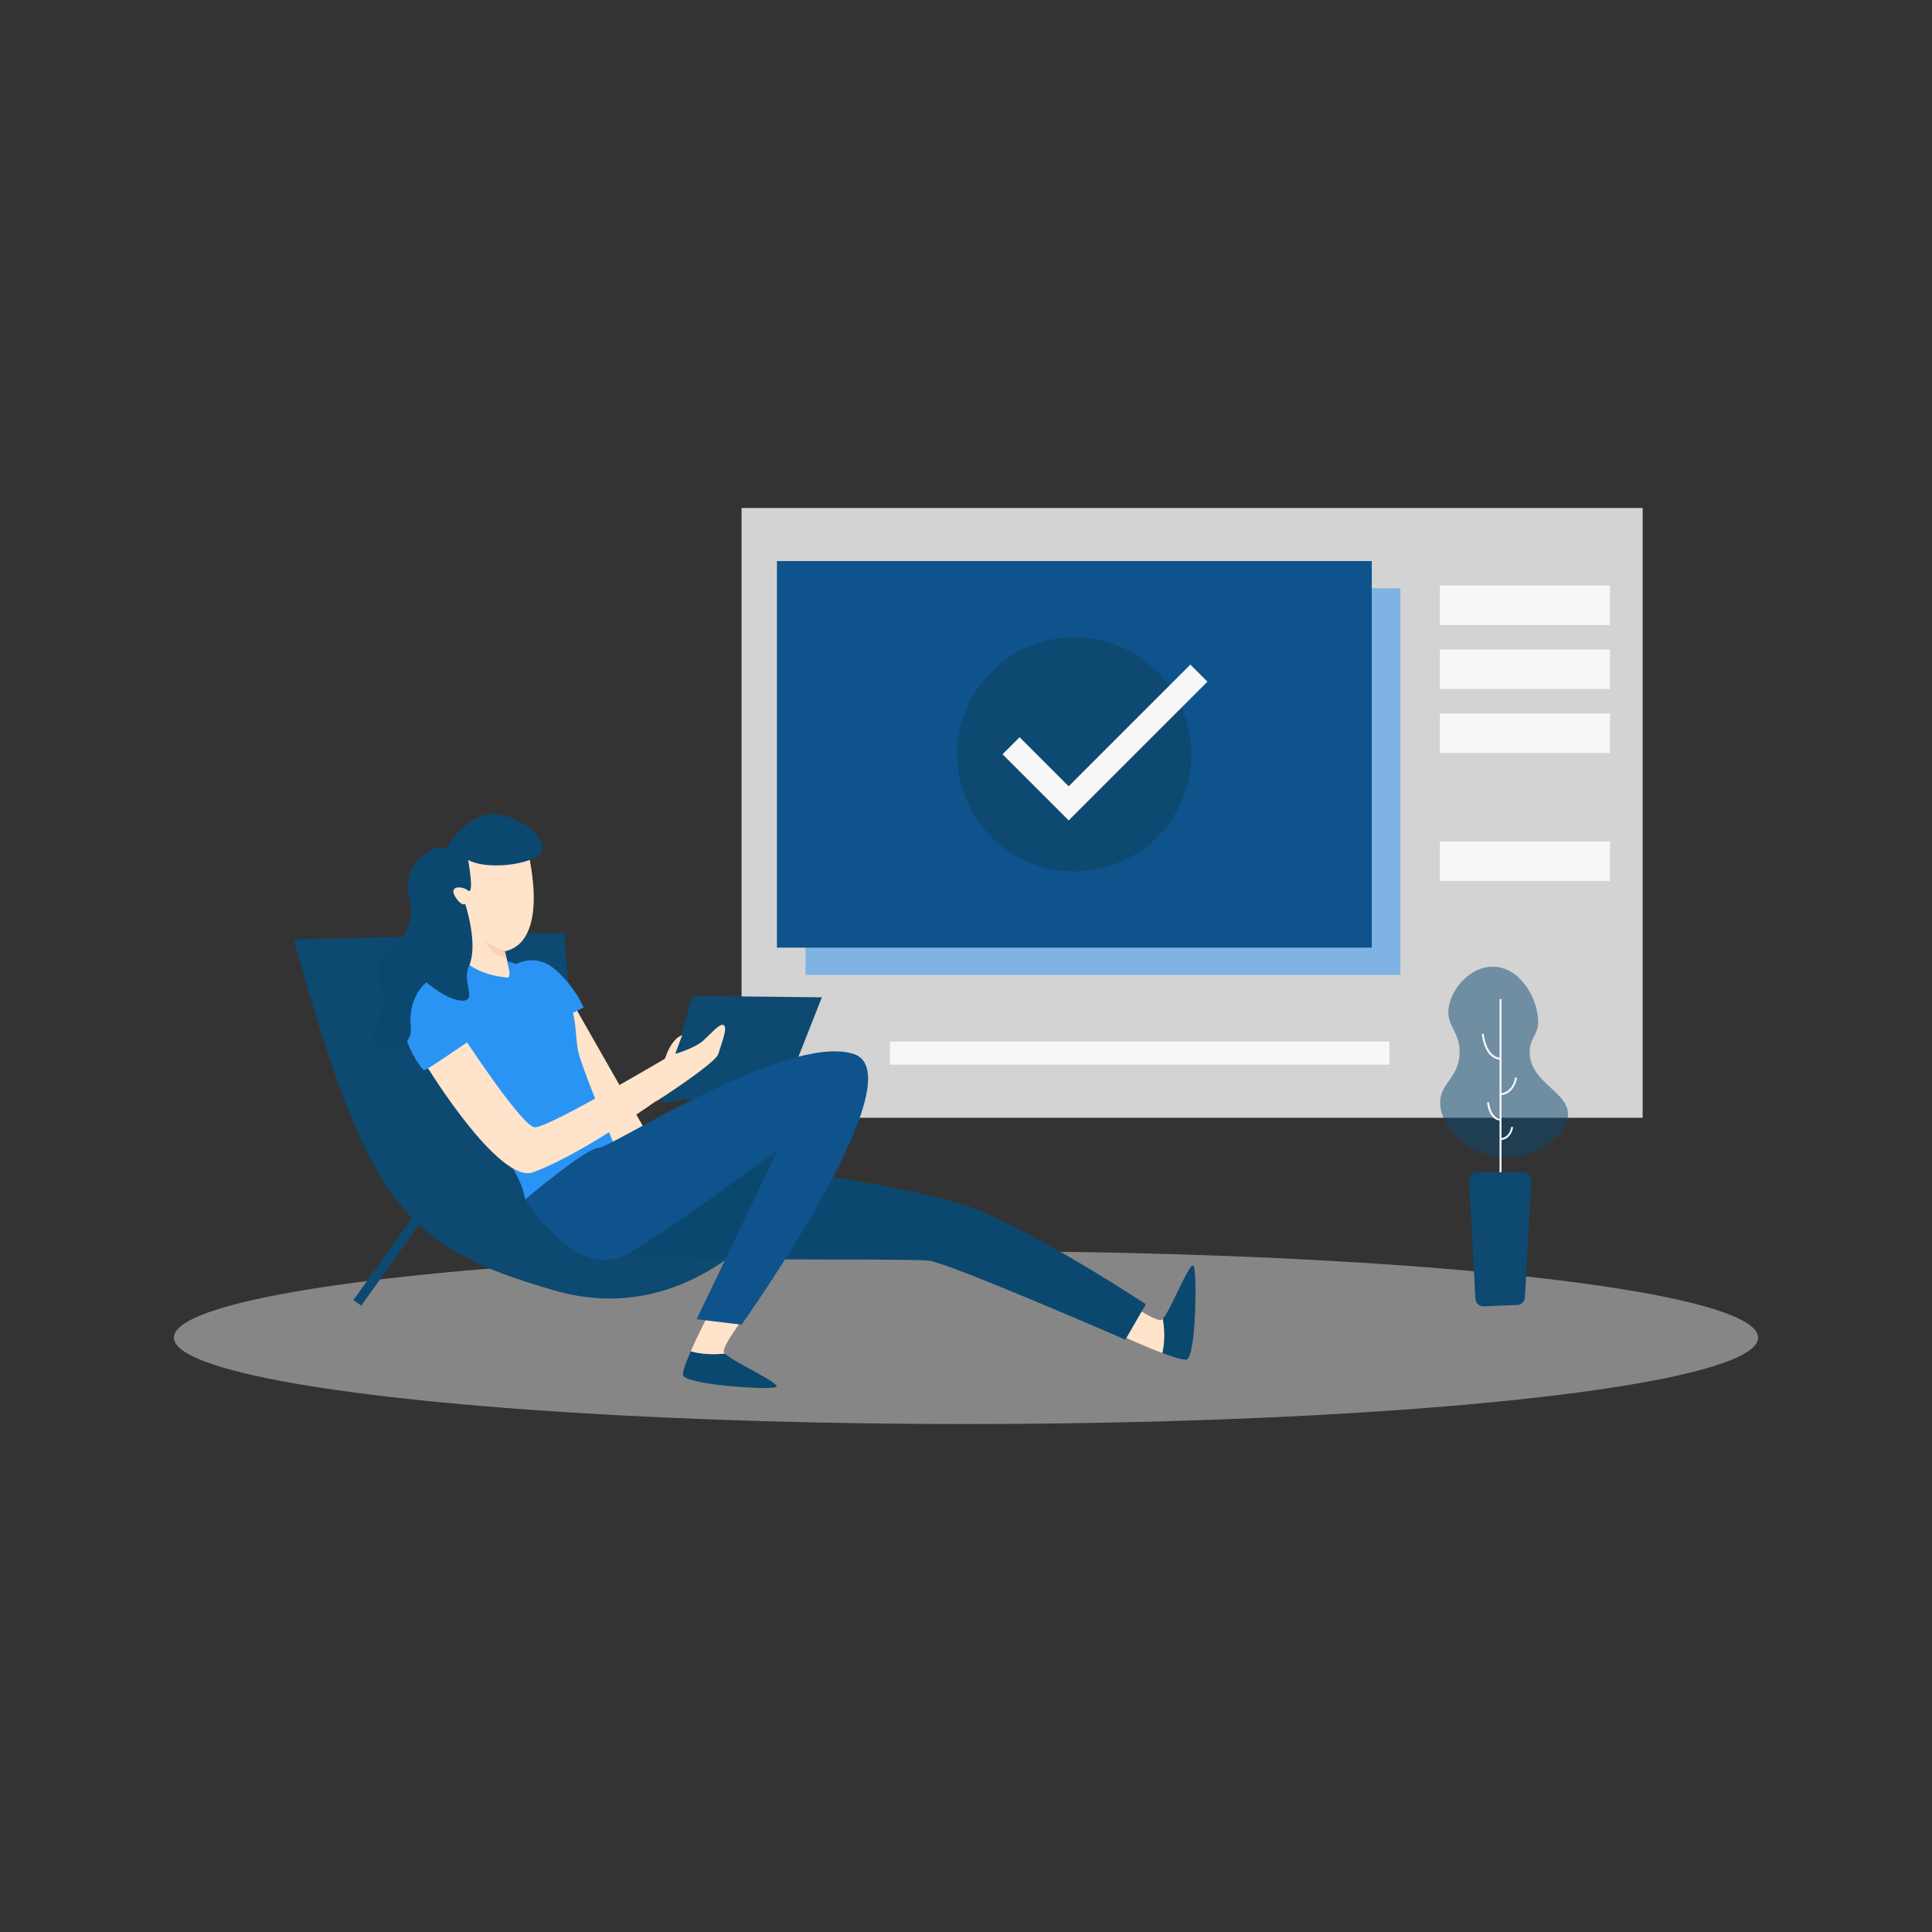 <svg xmlns="http://www.w3.org/2000/svg" xmlns:xlink="http://www.w3.org/1999/xlink" version="1.1" id="Layer_2" x="0px" y="0px" viewBox="0 0 2000 2000" enable-background="new 0 0 2000 2000" xml:space="preserve">
<rect x="0" y="0" width="2000" height="2000" fill="#333333" stroke="none"/>
<ellipse xmlns="http://www.w3.org/2000/svg" id="Floor" opacity="0.52" fill="#D3D3D3" cx="1000" cy="1384.679" rx="820" ry="89.477"/>
<g xmlns="http://www.w3.org/2000/svg" id="check">
	<rect x="767.648" y="525.845" fill="#D3D3D3" width="932.811" height="631.268"/>
	<rect x="833.874" y="608.98" opacity="0.5" fill="#2A94F4" width="615.768" height="400.179"/>
	<rect x="804.284" y="580.799" fill="#0E538C" width="615.768" height="400.179"/>
	<rect x="1490.506" y="606.162" fill="#F7F7F7" width="176.135" height="40.863"/>
	<rect x="1490.506" y="672.389" fill="#F7F7F7" width="176.135" height="40.863"/>
	<rect x="1490.506" y="738.616" fill="#F7F7F7" width="176.135" height="40.863"/>
	<rect x="1490.506" y="871.069" fill="#F7F7F7" width="176.135" height="40.863"/>
	<rect x="921.237" y="1078.204" fill="#F7F7F7" width="517.132" height="23.954"/>
	<circle fill="#0d4971" cx="1112.168" cy="780.888" r="121.181"/>
	<polyline fill="none" stroke="#F7F7F7" stroke-width="25" stroke-miterlimit="10" points="1046.646,771.974 1106.286,831.615    1241.099,696.802  "/>
</g>
<g xmlns="http://www.w3.org/2000/svg" id="Person">
	<g>
		<path fill="#0d4971" d="M304.06,972.523l280.407-7.045c0,0,8.454,259.271,104.272,255.043    c95.817-4.227,119.772-50.727,119.772-50.727l19.727,54.954c0,0-95.817,156.408-253.634,111.317S380.151,1245.885,304.06,972.523z    "/>
	</g>
	<g>
		<g>
			<path fill="#0B4870" d="M1203.744,1365.209c1.919,11.898,2.07,24.167-0.492,35.454c11.302,4.263,21.368,7.409,24.958,6.705     c9.778-1.917,11.036-86.64,7.711-96.345C1232.824,1301.979,1212.176,1356.338,1203.744,1365.209z"/>
		</g>
		<g>
			<path fill="#FFE3CA" d="M1203.744,1365.209c-0.615,0.647-1.168,1.061-1.641,1.182c-6.963,1.771-40.133-21.369-40.133-21.369     l-1.354,37.626c0,0,23.155,10.667,42.637,18.015C1205.814,1389.376,1205.663,1377.107,1203.744,1365.209z"/>
		</g>
	</g>
	<g>
		<path fill="#FFE3CA" d="M591.513,1035.932c0,0,69.045,121.181,80.318,140.908c11.273,19.727-14.091,23.954-14.091,23.954    l-26.773-1.409l-43.682-111.317l4.227-56.363"/>
	</g>
	<g>
		<path fill="#FFE3CA" d="M509.786,978.159c3.409,4.091,8.141,5.862,13.232,6.611c49.275-11.952,21.995-109.474,21.995-109.474    l-81.727,11.273l4.227,71.863c0,0,2.86,10.202,12.372,18.304l-3.917,18.332l56.363,31l-8.055-34.93    C518.708,988.004,513.791,983.766,509.786,978.159z"/>
	</g>
	<g>
		<path fill="#FCD2B1" d="M523.018,984.771c-5.091-0.749-18.277-8.157-21.686-12.248c5.636,11.273,12.682,18.318,22.944,18.615    l-1.456-6.313C522.888,984.808,522.95,984.787,523.018,984.771z"/>
	</g>
	<g>
		<path fill="#2A94F4" d="M478.786,992.25c0,0-42.272,18.318-47.909,45.091c-5.636,26.773,33.818,105.681,71.863,139.499    c38.045,33.818,40.863,64.818,40.863,64.818l92.999-54.954c0,0-26.773-62-36.636-92.999c-9.864-31,11.273-71.863-74.681-98.636    c0,0,4.751,17.339,0,16.909C490.583,1008.838,478.786,992.25,478.786,992.25z"/>
	</g>
	<g>
		<path fill="#0B4870" d="M649.285,1190.93c0,0,291.68,29.591,367.77,63.409c76.09,33.818,169.09,95.817,169.09,95.817    l-21.136,36.636c0,0-181.771-78.908-202.908-81.727c-21.136-2.818-304.361,1.409-332.543-7.045    C601.376,1289.566,649.285,1190.93,649.285,1190.93z"/>
	</g>
	<g>
		<path fill="#2A94F4" d="M532.061,999.176c0,0,21.406-13.971,42.542,4.347c21.136,18.318,29.591,39.454,29.591,39.454    l-28.182,14.091L532.061,999.176z"/>
	</g>
	<g>
		<path fill="#FFE3CA" d="M440.741,1102.158c0,0,75.915,124.593,111.317,111.317c67.636-25.363,178.953-111.317,178.953-111.317    l-19.727-19.727c0,0-143.726,85.954-157.817,84.545c-14.091-1.409-78.909-101.454-78.909-101.454L440.741,1102.158z"/>
	</g>
	<g>
		<g>
			<path fill="#0B4870" d="M750.425,1401.174c-11.981,1.301-24.241,0.818-35.381-2.324c-4.841,11.066-8.504,20.957-7.987,24.578     c1.409,9.864,85.954,15.5,95.817,12.682C812.067,1433.484,758.848,1410.053,750.425,1401.174z"/>
		</g>
		<g>
			<path fill="#FFE3CA" d="M750.425,1401.174c-0.615-0.648-0.999-1.221-1.095-1.7c-1.409-7.045,23.415-38.975,23.415-38.975     l-37.505-3.298c0,0-11.85,22.573-20.195,41.649C726.183,1401.992,738.444,1402.476,750.425,1401.174z"/>
		</g>
	</g>
	<g>
		<path fill="#2A94F4" d="M418.196,1061.295c0,0-1.379-36.486,14.81-44.311c16.189-7.825,38.735,16.13,59.871,55.584    c0,0-50.727,35.227-53.545,35.227C436.514,1107.795,418.196,1081.022,418.196,1061.295z"/>
	</g>
	<g>
		<polygon fill="#0d4971" points="716.921,1031 684.032,1141.718 814.147,1125.408 850.783,1032.409   "/>
	</g>
	<g>
		<path fill="#0E538C" d="M543.604,1241.657c0,0,53.545,85.954,105.681,56.363c52.136-29.591,156.408-108.499,156.408-108.499    l-84.545,176.135l46.5,5.636c0,0,184.589-259.271,115.545-280.407c-69.045-21.136-250.516,97.346-263.348,97.286    S543.604,1241.657,543.604,1241.657z"/>
	</g>
	<g>
		<path fill="#FFE3CA" d="M706.188,1071.608l-7.195,19.427c0,0,19.337-5.786,27.792-12.832s18.318-19.727,22.545-16.909    c4.227,2.818-2.818,19.727-5.636,29.591c-2.818,9.864-64.128,49.078-64.128,49.078S684.182,1079.103,706.188,1071.608z"/>
	</g>
	<g>
		<path fill="#0B4870" d="M484.602,890.257c0,0,6.866,37.176-0.18,31.539c-5.925-4.74-19.937-5.157-13.491,5.876    c6.446,11.033,10.673,8.215,10.673,8.215s14.091,42.272,3.718,64.458c-7.359,15.74,8.964,35.587-6.536,35.587    s-37.356-19.038-37.356-19.038s-19.517,14.93-16.189,45.81c3.328,30.88-46.5,28.182-38.045,5.636    c8.454-22.545,11.273-25.363,5.636-54.954c-5.636-29.591,21.136-31,29.591-53.545c8.454-22.545-1.409-25.363,0-46.5    c1.409-21.136,23.954-39.454,39.454-35.227c0,0,22.545-38.045,50.727-35.227c28.182,2.818,49.318,22.545,49.318,35.227    C561.922,893.356,507.328,902.399,484.602,890.257z"/>
	</g>
	<g>
		
			<rect x="348.824" y="1300.463" transform="matrix(0.581 -0.814 0.814 0.581 -890.502 873.35)" fill="#0d4971" stroke="#0d4971" stroke-width="7" stroke-miterlimit="10" width="109.092" height="3"/>
	</g>
</g>
<g xmlns="http://www.w3.org/2000/svg" id="Plant">
	<g opacity="0.5">
		<path fill="#0d4971" d="M1554.647,1198.157c-34.411-2.132-63.576-31.582-63.803-56.415c-0.187-20.512,19.479-25.839,20.148-51.714    c0.578-22.349-13.863-27.308-11.417-46.341c2.568-19.984,22.14-42.937,45.669-42.983c27.042-0.052,45.446,30.179,47.013,54.4    c1.065,16.465-9.004,18.741-8.731,34.252c0.559,31.735,40.174,40.773,39.625,64.474    C1622.648,1175.588,1588.519,1200.256,1554.647,1198.157z"/>
	</g>
	<g>
		<rect x="1552.333" y="1034.285" fill="#F7F7F7" width="2" height="180.662"/>
	</g>
	<g>
		<path fill="#F7F7F7" d="M1553.065,1097c-16.717-1.124-19.036-25.654-19.127-26.697l1.992-0.174    c0.021,0.238,2.26,23.866,17.27,24.875L1553.065,1097z"/>
	</g>
	<g>
		<path fill="#0d4971" d="M1529.024,1213.604h47.883c4.692,0,8.423,3.938,8.17,8.623l-6.522,120.948    c-0.227,4.216-3.625,7.566-7.843,7.735l-34.859,1.394c-4.473,0.179-8.26-3.271-8.498-7.741l-6.501-122.343    C1520.604,1217.538,1524.334,1213.604,1529.024,1213.604z"/>
	</g>
	<g>
		<path fill="#F7F7F7" d="M1553.065,1160.131c-11.963-0.805-13.611-18.232-13.676-18.975l1.992-0.173    c0.015,0.165,1.563,16.462,11.818,17.151L1553.065,1160.131z"/>
	</g>
	<g>
		<path fill="#F7F7F7" d="M1552.445,1133.939l-0.098-1.998c14.016-0.679,16.063-16.353,16.082-16.511l1.986,0.238    C1570.395,1115.845,1568.128,1133.18,1552.445,1133.939z"/>
	</g>
	<g>
		<path fill="#F7F7F7" d="M1553.117,1180.28l-0.098-1.998c9.885-0.479,11.324-11.252,11.38-11.711l1.986,0.24    C1566.37,1166.94,1564.699,1179.719,1553.117,1180.28z"/>
	</g>
</g>
</svg>